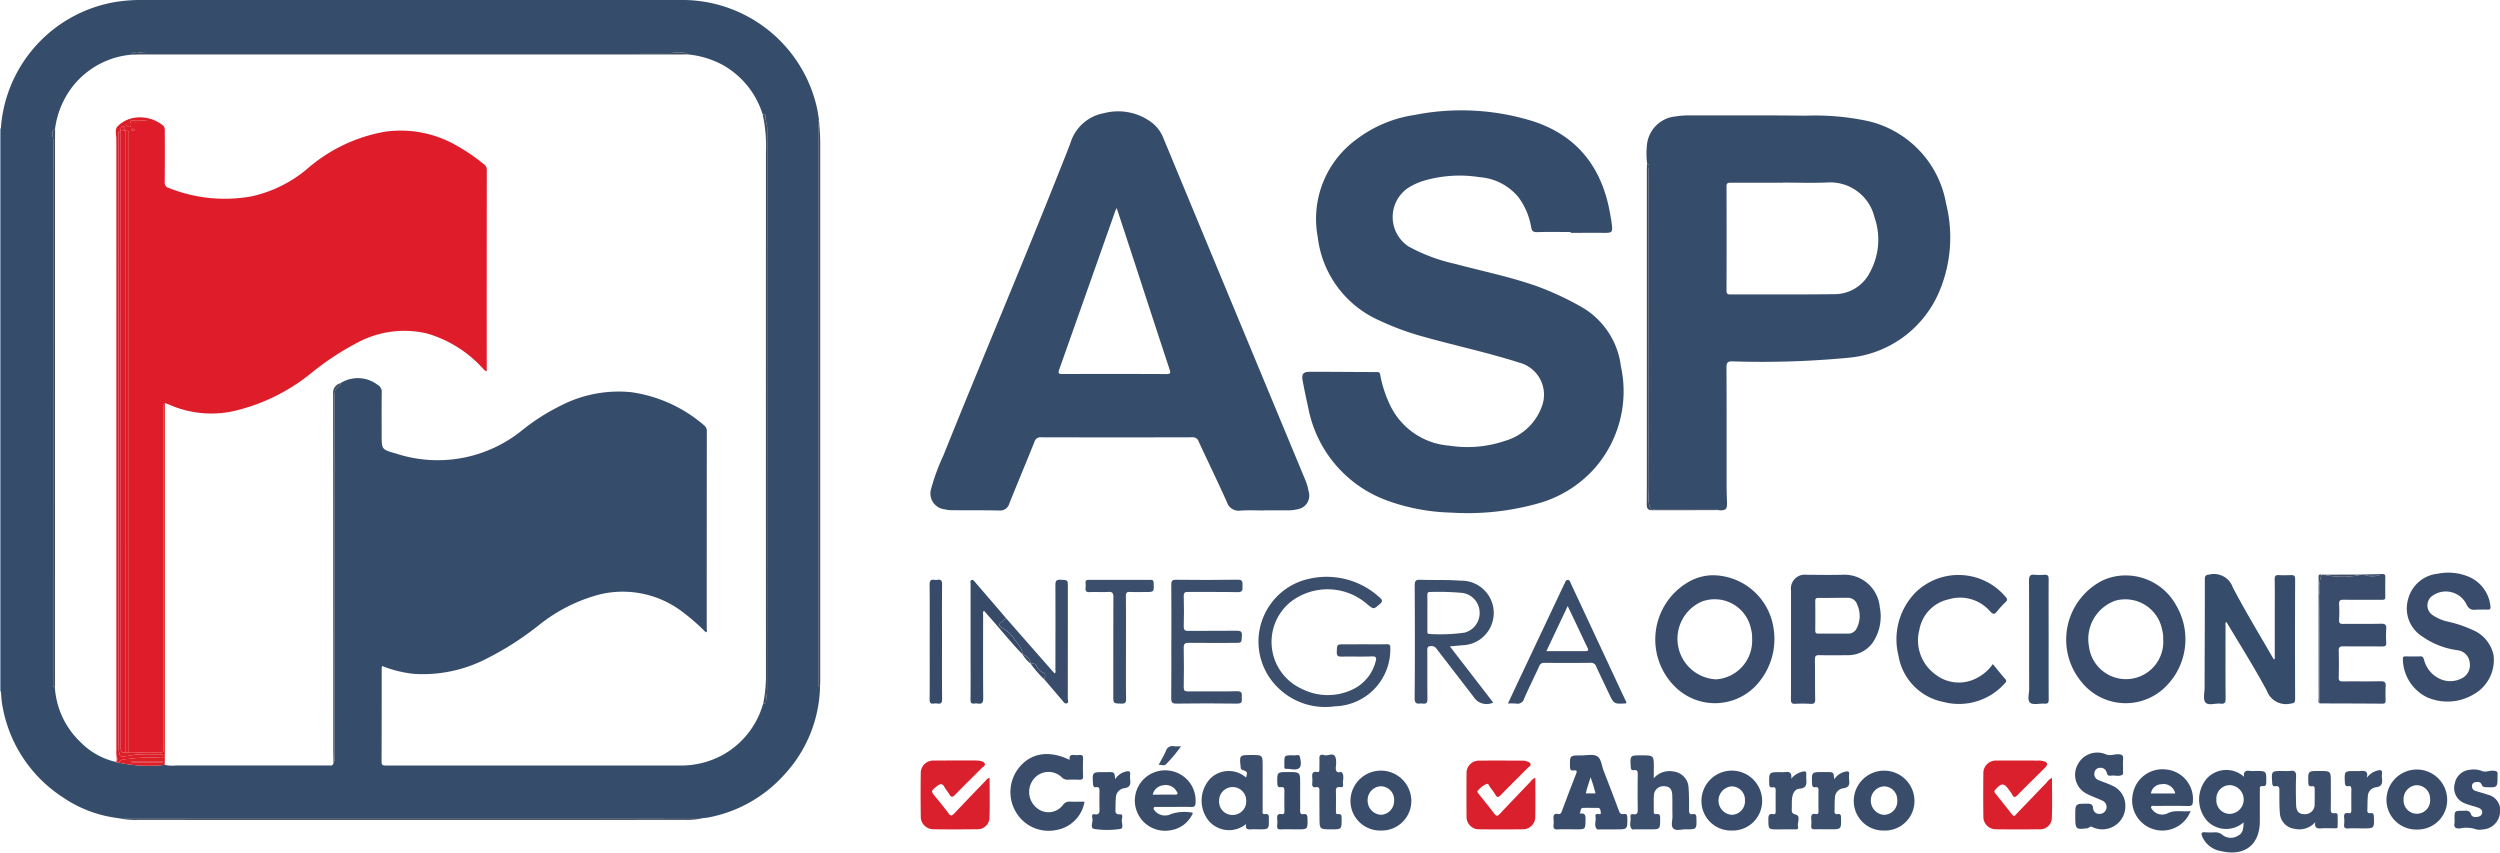 <svg xmlns="http://www.w3.org/2000/svg" width="240" height="81.842" viewBox="0 0 240 81.842">
  <g id="logo-asp-integra-opciones" transform="translate(-834.088 -1036.367)">
    <g id="Grupo_145" data-name="Grupo 145" transform="translate(834.088 1036.367)">
      <path id="Trazado_750" data-name="Trazado 750" d="M834.088,1130.187a.134.134,0,0,1,.082-.015c.005.376.015.751.015,1.127q0,25.889,0,51.779c0,.376-.008.751-.013,1.127a.207.207,0,0,1-.083-.015Z" transform="translate(-834.088 -1117.831)" fill="#7c93b0"/>
      <path id="Trazado_751" data-name="Trazado 751" d="M834.711,1102.74c0-.376.013-.751.013-1.127q0-25.889,0-51.779c0-.376-.01-.751-.015-1.127a13.235,13.235,0,0,1,11.155-12.175,15.528,15.528,0,0,1,2.247-.166H899.95a13.256,13.256,0,0,1,13.076,10.225c.1.411.149.833.222,1.25-.122.161-.068.348-.068.522q0,26.366,0,52.732c0,.294,0,.589,0,.883,0,.141-.039.308.17.351a12.837,12.837,0,0,1-3.444,8.422,13.042,13.042,0,0,1-7.444,4.123,2.281,2.281,0,0,1-.293.019q-5.129,0-10.258.006H845.92a11.9,11.9,0,0,1-5.255-1.987,13.14,13.14,0,0,1-5.809-8.814C834.771,1103.654,834.758,1103.194,834.711,1102.74Zm11.315,6.838a13.529,13.529,0,0,0,4.415.214,3.21,3.21,0,0,0,1.117.057q7.3.01,14.605,0c.2,0,.451.078.474-.256.174-.161.1-.37.1-.557q.006-17.177,0-34.355c0-.5-.049-.987.487-1.272a.279.279,0,0,0,.1-.263,3.123,3.123,0,0,1,3.543.155.769.769,0,0,1,.409.75c-.02,1.357-.008,2.716-.008,4.073,0,1.381,0,1.392,1.325,1.767a12.863,12.863,0,0,0,12.165-2.223,19.854,19.854,0,0,1,3.625-2.321,12.152,12.152,0,0,1,6.829-1.332,13.613,13.613,0,0,1,7,3.176.705.705,0,0,1,.271.63q-.008,9.448-.009,18.9c0,.113.082.261-.083.353a18.826,18.826,0,0,0-2.056-1.819,9.457,9.457,0,0,0-8.083-1.836,15.652,15.652,0,0,0-5.91,2.978,29.026,29.026,0,0,1-4.9,3.149,13.375,13.375,0,0,1-7.051,1.515,11.332,11.332,0,0,1-3.082-.761.9.9,0,0,0-.038.164c0,3.01,0,6.02-.012,9.031,0,.392.211.36.467.36q14.037,0,28.073,0a8.363,8.363,0,0,0,4.234-1.027,8.136,8.136,0,0,0,3.859-4.923c.139,0,.26-.022.275-.2.029-.373.1-.744.1-1.117q.007-26.972.014-53.944c0-.4-.225-.743-.159-1.146.018-.113-.152-.146-.274-.139a8.221,8.221,0,0,0-3.8-4.735,8.744,8.744,0,0,0-3.44-1.035c-.031-.085-.1-.107-.182-.135a3.966,3.966,0,0,0-1.35.007q-25.015-.008-50.031-.007a6.546,6.546,0,0,1-1.071-.057.741.741,0,0,0-.779.225,8.043,8.043,0,0,0-5.8,3.324,8.437,8.437,0,0,0-1.482,3.78c-.471.3-.172.747-.172,1.112q-.021,25.9-.012,51.8c0,.163,0,.327,0,.49a.192.192,0,0,0,.164.209,7.97,7.97,0,0,0,2.433,5.244,6.942,6.942,0,0,0,3.441,1.935A.271.271,0,0,0,846.026,1109.579Z" transform="translate(-834.628 -1036.367)" fill="#364c6b"/>
      <path id="Trazado_752" data-name="Trazado 752" d="M1810.217,1128.643c-1.08,0-2.16-.023-3.239.012-.39.013-.493-.145-.556-.474a6.649,6.649,0,0,0-1.236-2.9,5.326,5.326,0,0,0-3.694-1.9,12.246,12.246,0,0,0-5.434.356,6.236,6.236,0,0,0-1.461.681,3.38,3.38,0,0,0,.048,5.608,16.685,16.685,0,0,0,4.479,1.677c2.616.7,5.275,1.236,7.836,2.139a28.373,28.373,0,0,1,4.3,2,7.634,7.634,0,0,1,3.774,5.678,11.209,11.209,0,0,1-2.449,9.727,11.323,11.323,0,0,1-5.673,3.5,24.94,24.94,0,0,1-8.155.834,19.313,19.313,0,0,1-5.906-1.068,11.825,11.825,0,0,1-7.83-9.012q-.292-1.289-.536-2.589c-.115-.619.046-.845.671-.847,2.16-.008,4.319.023,6.479.022.315,0,.285.223.318.387a11.741,11.741,0,0,0,.9,2.736,6.871,6.871,0,0,0,5.7,3.942,11.264,11.264,0,0,0,5.42-.478,5.309,5.309,0,0,0,3.539-3.471,3.179,3.179,0,0,0-2.231-4.021c-3.191-1.019-6.472-1.7-9.686-2.626a25.618,25.618,0,0,1-3.75-1.424,10.026,10.026,0,0,1-5.91-8,9.45,9.45,0,0,1,3.77-9.423,12.138,12.138,0,0,1,5.506-2.3,23.105,23.105,0,0,1,11.527.644c4.176,1.415,6.474,4.449,7.243,8.723.072.4.147.8.192,1.209.074.67-.009.743-.668.739-1.1-.008-2.191,0-3.287,0Z" transform="translate(-1659.431 -1106.37)" fill="#364c6b"/>
      <path id="Trazado_753" data-name="Trazado 753" d="M1545.221,1155.965c-.752,0-1.508-.041-2.257.012a1.177,1.177,0,0,1-1.312-.82c-.875-1.952-1.814-3.875-2.712-5.816a.58.58,0,0,0-.621-.4q-7.239.021-14.478,0a.607.607,0,0,0-.67.454c-.79,1.969-1.613,3.926-2.4,5.894a.917.917,0,0,1-.984.681c-1.521-.034-3.043-.017-4.564-.03a3.161,3.161,0,0,1-.677-.088,1.524,1.524,0,0,1-1.276-2,20.025,20.025,0,0,1,1.167-3.166c3.69-9.194,7.577-18.308,11.224-27.52.342-.865.7-1.724,1.013-2.6a4.123,4.123,0,0,1,3.187-2.743,5.365,5.365,0,0,1,4.4.772,3.463,3.463,0,0,1,1.276,1.578q4.369,10.54,8.746,21.077,2.442,5.881,4.885,11.76a5.245,5.245,0,0,1,.331,1.125,1.327,1.327,0,0,1-1.092,1.718,3.8,3.8,0,0,1-.972.1c-.736,0-1.473,0-2.209,0Zm-14.149-29.037c-.07.152-.111.223-.138.3q-2.687,7.608-5.38,15.215c-.142.4-.005.424.331.423,3.319-.008,6.637-.012,9.956.006.451,0,.41-.144.3-.474q-1.669-5.061-3.315-10.131C1532.255,1130.519,1531.678,1128.771,1531.072,1126.928Z" transform="translate(-1423.871 -1106.961)" fill="#364c6b"/>
      <path id="Trazado_754" data-name="Trazado 754" d="M2035.675,1125.179a7.833,7.833,0,0,1-.013-1.764,3.042,3.042,0,0,1,2.756-2.754,8.218,8.218,0,0,1,1.319-.1c3.715.009,7.429-.019,11.144.029a24.4,24.4,0,0,1,6,.517,9.882,9.882,0,0,1,7.506,7.96,13.3,13.3,0,0,1-.554,8.145,10.461,10.461,0,0,1-8.846,6.619,87.608,87.608,0,0,1-11.127.345c-.453,0-.563.123-.561.569.019,3.8.01,7.593.013,11.389,0,.507.017,1.014.035,1.521.026.743-.083.852-.836.807-.112-.137-.268-.094-.409-.094q-2.732,0-5.464,0c-.141,0-.3-.044-.407.1l-.1-.009c-.47-.621-.282-1.343-.286-2.025-.017-2.615-.007-5.23-.007-7.845q0-11.425-.006-22.85C2035.829,1125.549,2035.96,1125.3,2035.675,1125.179Zm13.048,1.835v.015c-1.668,0-3.337,0-5.005,0-.256,0-.418,0-.417.351q.02,5.005,0,10.01c0,.279.084.361.363.36,3.32-.01,6.641.016,9.961-.024a3.8,3.8,0,0,0,3.435-2.081,6.53,6.53,0,0,0,.444-5.312,4.362,4.362,0,0,0-4.562-3.327C2051.539,1127.065,2050.13,1127.015,2048.723,1127.015Z" transform="translate(-1877.556 -1109.485)" fill="#364c6b"/>
      <path id="Trazado_755" data-name="Trazado 755" d="M2449.308,1463.456v-4.5c0-1.047.015-2.094-.009-3.141-.007-.333.1-.428.412-.411.375.021.753.015,1.128,0,.293-.011.427.047.425.4q-.023,5.742,0,11.485c0,.385-.132.41-.468.457a1.954,1.954,0,0,1-2.245-1.236c-1.2-2.245-2.571-4.4-3.884-6.611-.15.123-.083.277-.083.4-.005,2.323-.014,4.646.006,6.969,0,.395-.111.519-.49.476-.5-.056-1.164.217-1.446-.117-.246-.291-.083-.936-.083-1.424.008-3.468.029-6.937.023-10.4,0-.38.126-.41.464-.461a1.917,1.917,0,0,1,2.224,1.247c1.226,2.341,2.606,4.6,3.924,6.895Z" transform="translate(-2230.931 -1400.194)" fill="#364c6b"/>
      <path id="Trazado_756" data-name="Trazado 756" d="M2347.743,1456.292a5.529,5.529,0,0,1,4.839,2.922,6.4,6.4,0,0,1-1.364,8.058,5.434,5.434,0,0,1-7.779-.787,6.359,6.359,0,0,1,2.108-9.738A5.327,5.327,0,0,1,2347.743,1456.292Zm3.565,6.092a2.938,2.938,0,0,0-.1-.875,3.6,3.6,0,0,0-4.47-2.8,3.9,3.9,0,0,0-2.557,4.387,3.581,3.581,0,0,0,7.125-.713Z" transform="translate(-2143.642 -1401.051)" fill="#394c6b"/>
      <path id="Trazado_757" data-name="Trazado 757" d="M2047.525,1456.153a5.947,5.947,0,0,1,5.927,5.091,6.5,6.5,0,0,1-1.257,4.988,5.433,5.433,0,0,1-8.293.53,6.373,6.373,0,0,1,1.716-10.142A4.9,4.9,0,0,1,2047.525,1456.153Zm3.869,6.1a3.27,3.27,0,0,0-.109-.963,3.557,3.557,0,0,0-4.722-2.609,3.9,3.9,0,0,0,1.361,7.467A3.713,3.713,0,0,0,2051.394,1462.249Z" transform="translate(-1883.191 -1400.93)" fill="#394c6b"/>
      <path id="Trazado_758" data-name="Trazado 758" d="M2594.921,1457.861a1.593,1.593,0,0,0-.245,0c-.522.085-.8-.069-1.039-.618a2.213,2.213,0,0,0-3.325-.624,1.127,1.127,0,0,0,.146,1.78,4.218,4.218,0,0,0,1.48.621,11.837,11.837,0,0,1,2.359.8,3.351,3.351,0,0,1,2,2.444,3.783,3.783,0,0,1-1.966,3.76,4.885,4.885,0,0,1-4.436.247,4.135,4.135,0,0,1-2.308-3.717c.01-.2.119-.2.252-.2.474,0,.949.015,1.423-.006.283-.013.3.177.365.361a2.741,2.741,0,0,0,1.854,1.928,2.429,2.429,0,0,0,1.807-.2,1.412,1.412,0,0,0,.715-1.49,1.322,1.322,0,0,0-1.133-1.183,7.631,7.631,0,0,1-3.436-1.334,3.177,3.177,0,0,1-1.36-3.512,3.283,3.283,0,0,1,2.885-2.507,5.046,5.046,0,0,1,3.158.388,3.446,3.446,0,0,1,1.877,2.757c.042.246-.054.318-.287.305C2595.445,1457.849,2595.183,1457.86,2594.921,1457.861Z" transform="translate(-2356.911 -1399.338)" fill="#394c6b"/>
      <path id="Trazado_759" data-name="Trazado 759" d="M2141.04,1462.445q0-2.577,0-5.154a1.332,1.332,0,0,1,1.5-1.511c1.146,0,2.292.029,3.436-.005a3.421,3.421,0,0,1,3.586,3.122,4.488,4.488,0,0,1-.464,3.04,2.888,2.888,0,0,1-2.65,1.559c-.9.015-1.8.015-2.7,0-.318-.007-.419.088-.414.411.021,1.276,0,2.552.026,3.828.006.349-.1.454-.445.434a13.549,13.549,0,0,0-1.472-.005c-.327.016-.415-.093-.412-.414.015-1.767.007-3.534.007-5.3Zm4.063-1.018c.458,0,.916-.008,1.373,0a.891.891,0,0,0,.893-.563,2.584,2.584,0,0,0,.039-2.184.949.949,0,0,0-.861-.694c-.964,0-1.929.022-2.893.016-.259,0-.289.116-.287.326.007.931.011,1.863,0,2.795,0,.244.089.311.315.305C2144.155,1461.419,2144.629,1461.427,2145.1,1461.427Z" transform="translate(-1969.102 -1400.6)" fill="#394c6b"/>
      <path id="Trazado_760" data-name="Trazado 760" d="M2227.469,1464.48c.41.5.782.975,1.183,1.427.148.167.125.258-.013.4a5.889,5.889,0,0,1-5.937,1.806,5.427,5.427,0,0,1-4.289-4.423,6.44,6.44,0,0,1,1.71-6.158,5.914,5.914,0,0,1,8.6.533c.145.18.155.279-.006.44a10.329,10.329,0,0,0-.828.9c-.244.312-.381.345-.685.015a3.8,3.8,0,0,0-3.976-1.153,3.627,3.627,0,0,0-2.809,2.907,4.029,4.029,0,0,0,1.47,4.252,3.662,3.662,0,0,0,4.147.339A4.162,4.162,0,0,0,2227.469,1464.48Z" transform="translate(-2036.156 -1400.731)" fill="#394c6b"/>
      <path id="Trazado_761" data-name="Trazado 761" d="M2526.9,1455.332l.2,0a8.14,8.14,0,0,0,3.536.013l-.406-.02c.833-.018,1.666-.035,2.5-.055.175,0,.276.047.274.247-.006.654-.01,1.309,0,1.963,0,.282-.169.26-.356.26-1.211,0-2.422.012-3.633-.006-.329,0-.468.067-.447.426a13.623,13.623,0,0,1,0,1.521c-.017.318.1.379.394.375,1.211-.014,2.422.012,3.632-.017.42-.01.534.126.5.524a8.963,8.963,0,0,0,0,1.275c.019.307-.086.389-.385.385-1.244-.015-2.488,0-3.731-.014-.336,0-.456.082-.445.433.024.85.021,1.7,0,2.552-.007.306.094.387.392.383,1.211-.016,2.422.012,3.632-.017.406-.01.508.126.483.5-.029.44-.015.883-.007,1.325,0,.211-.032.331-.29.329-2.012-.016-4.024-.019-6.036-.026,0-3.474-.023-6.949.02-10.423A3.483,3.483,0,0,1,2526.9,1455.332Zm4.094.046a2.748,2.748,0,0,0,1.511,0Z" transform="translate(-2304.015 -1400.161)" fill="#394c6b"/>
      <path id="Trazado_762" data-name="Trazado 762" d="M1762.53,1463.8c.72,0,1.44.012,2.159-.006.294-.008.384.056.372.377a5.454,5.454,0,0,1-5.312,5.581,6.466,6.466,0,0,1-6.388-2.917,6.168,6.168,0,0,1,3.862-9.313,7.52,7.52,0,0,1,6.8,1.771c.27.233.353.371.026.65-.584.5-.563.523-1.166.04a5.789,5.789,0,0,0-7.369-.268,4.945,4.945,0,0,0,1.059,8.366,5.5,5.5,0,0,0,4.918.03,4.077,4.077,0,0,0,2.161-2.654c.1-.353.078-.511-.366-.494-.964.036-1.93,0-2.895.02-.363.009-.48-.085-.465-.461.028-.721,0-.721.741-.72Z" transform="translate(-1631.593 -1401.948)" fill="#3b4e6b"/>
      <path id="Trazado_763" data-name="Trazado 763" d="M1869.837,1465.847l4.157,5.388a1.469,1.469,0,0,1-1.879-.544q-1.766-2.29-3.53-4.58a.6.6,0,0,0-.508-.3c-.32,0-.415.092-.412.414.016,1.553-.006,3.106.016,4.659.005.377-.108.5-.468.448-.332-.051-.767.2-.761-.505.034-3.613.024-7.226.005-10.839,0-.435.11-.553.544-.539,1.29.042,2.581-.014,3.872.086a3.1,3.1,0,0,1,.143,6.2C1870.649,1465.769,1870.281,1465.8,1869.837,1465.847Zm-2.163-3.22h0q0,.858,0,1.717c0,.144-.03.311.2.306a16.333,16.333,0,0,0,3.373-.128,1.94,1.94,0,0,0,1.442-1.978,1.916,1.916,0,0,0-1.66-1.834,25.068,25.068,0,0,0-3.084-.09c-.221-.008-.277.086-.274.289C1867.681,1461.482,1867.675,1462.055,1867.675,1462.627Z" transform="translate(-1730.646 -1403.79)" fill="#3b4e6b"/>
      <path id="Trazado_764" data-name="Trazado 764" d="M1688.855,1465.34c0-1.815.009-3.63-.007-5.445,0-.351.068-.479.454-.475,1.978.02,3.957.028,5.935-.005.517-.009.442.273.445.582,0,.328.074.627-.464.614-1.585-.037-3.172-.007-4.758-.021-.309,0-.425.069-.417.4.025.964.031,1.93,0,2.894-.012.395.138.449.479.446,1.537-.017,3.074,0,4.611-.016.368,0,.512.068.493.472-.033.693-.006.694-.714.695-1.455,0-2.911.012-4.366-.007-.367,0-.514.064-.505.474.028,1.258.021,2.518,0,3.777-.005.324.089.417.409.414,1.57-.014,3.14.022,4.709-.018.6-.015.43.357.455.664s.026.532-.436.525c-1.945-.031-3.892-.027-5.837,0-.432.006-.5-.139-.5-.526.02-1.815.009-3.63.009-5.445Z" transform="translate(-1576.404 -1403.763)" fill="#3b4e6b"/>
      <path id="Trazado_765" data-name="Trazado 765" d="M1512.553,1593.023c0,1.3.031,2.589-.013,3.873a1.135,1.135,0,0,1-1.159,1.059c-1.423.018-2.847.021-4.271,0a1.2,1.2,0,0,1-1.167-1.221c-.018-1.375-.021-2.749,0-4.124a1.2,1.2,0,0,1,1.288-1.247c1.293-.011,2.585-.007,3.878-.007a2.822,2.822,0,0,1,.441.024c.211.034.458.078.536.287s-.172.292-.288.409c-.847.863-1.719,1.7-2.557,2.574-.271.282-.4.226-.571-.073-.128-.227-.319-.419-.438-.649-.214-.417-.443-.339-.745-.1-.582.47-.588.458-.122,1.032.412.509.841,1.005,1.218,1.539.215.3.346.291.583.039.974-1.037,1.96-2.062,2.948-3.085C1512.233,1593.237,1512.323,1593.067,1512.553,1593.023Z" transform="translate(-1417.549 -1518.348)" fill="#da202d"/>
      <path id="Trazado_766" data-name="Trazado 766" d="M2287.967,1593.02c0,1.326.038,2.628-.016,3.926a1.121,1.121,0,0,1-1.186,1.019q-2.084.022-4.168,0a1.191,1.191,0,0,1-1.218-1.216q-.027-2.059,0-4.119a1.2,1.2,0,0,1,1.271-1.262c1.34-.011,2.681,0,4.022,0a1.716,1.716,0,0,1,.437.045c.458.123.512.312.18.644-.877.877-1.766,1.742-2.636,2.626-.211.214-.343.266-.5-.038a3.618,3.618,0,0,0-.3-.444c-.5-.7-.722-.7-1.317-.049a.244.244,0,0,0,0,.377c.54.677,1.08,1.352,1.613,2.034.2.261.308.029.414-.081.965-1,1.921-2,2.885-3A1.5,1.5,0,0,1,2287.967,1593.02Z" transform="translate(-2090.976 -1518.353)" fill="#da202d"/>
      <path id="Trazado_767" data-name="Trazado 767" d="M1945.869,1471.415a.151.151,0,0,1-.045.019c-1.132.059-1.132.059-1.617-.964-.406-.856-.819-1.708-1.213-2.569a.512.512,0,0,0-.544-.368c-1.472.021-2.945.018-4.417.005a.477.477,0,0,0-.516.327c-.473,1.041-.99,2.062-1.447,3.109a.648.648,0,0,1-.765.475,6.77,6.77,0,0,0-.789-.006c.439-.937.851-1.822,1.268-2.7q2.049-4.342,4.1-8.683a.546.546,0,0,1,.043-.088c.1-.138.091-.381.322-.389s.253.226.324.376c.434.915.859,1.834,1.288,2.752q1.949,4.173,3.9,8.347C1945.811,1471.165,1945.919,1471.269,1945.869,1471.415Zm-7.66-5c1.318,0,2.528-.007,3.738,0,.316,0,.318-.106.2-.344-.307-.631-.6-1.27-.9-1.9-.319-.673-.641-1.346-.994-2.086Z" transform="translate(-1789.755 -1403.905)" fill="#394d6b"/>
      <path id="Trazado_768" data-name="Trazado 768" d="M1910.863,1593.029c0,1.285.017,2.527-.007,3.769a1.179,1.179,0,0,1-1.2,1.179c-1.39.015-2.78.018-4.169,0a1.187,1.187,0,0,1-1.228-1.252q-.017-2.035,0-4.071a1.19,1.19,0,0,1,1.256-1.267c1.373-.017,2.747-.006,4.12,0a.987.987,0,0,1,.291.033c.184.058.422.095.477.3.045.166-.165.261-.275.372-.862.871-1.738,1.729-2.593,2.607-.212.218-.337.251-.5-.031a6.111,6.111,0,0,0-.481-.68c-.112-.141-.177-.448-.385-.358a2.337,2.337,0,0,0-.871.694c-.027.034.084.2.152.286.495.629,1.007,1.245,1.489,1.883.206.274.33.2.524-.006.962-1.023,1.934-2.037,2.906-3.05A1.1,1.1,0,0,1,1910.863,1593.029Z" transform="translate(-1763.471 -1518.365)" fill="#da202d"/>
      <path id="Trazado_769" data-name="Trazado 769" d="M2443.192,1603.308a2.534,2.534,0,0,1-3.511-.15,3.11,3.11,0,0,1-.007-4.076,2.539,2.539,0,0,1,3.56-.143c-.086-.52.168-.636.6-.565a2.982,2.982,0,0,0,.49,0c1.06,0,1.053,0,1.041,1.044,0,.27-.035.447-.367.41-.282-.031-.25.184-.25.363q0,1.5,0,2.993c0,2.284-1.47,3.419-3.714,2.888a2.379,2.379,0,0,1-1.8-1.362c-.125-.288-.146-.5.287-.446a7.9,7.9,0,0,0,.833.006,1.078,1.078,0,0,1,.829.265,1.286,1.286,0,0,0,1.479.046C2443.142,1604.349,2443.169,1603.89,2443.192,1603.308Zm-2.617-2.212a1.3,1.3,0,0,0,1.311,1.4,1.381,1.381,0,0,0-.009-2.759A1.293,1.293,0,0,0,2440.575,1601.1Z" transform="translate(-2227.803 -1524.363)" fill="#394d6b"/>
      <path id="Trazado_770" data-name="Trazado 770" d="M1577.129,1587.217c-.068-.4.1-.511.43-.471a2.316,2.316,0,0,0,.49,0c.271-.025.378.068.367.357-.022.555-.024,1.113,0,1.668.012.3-.109.361-.373.348-.359-.018-.72-.016-1.079,0a.744.744,0,0,1-.6-.238,1.825,1.825,0,0,0-2.628.1,1.974,1.974,0,0,0,.191,2.811,1.741,1.741,0,0,0,2.56-.253.734.734,0,0,1,.692-.316c.456.018.914,0,1.374,0a3.312,3.312,0,0,1-2.729,2.728,3.639,3.639,0,0,1-3.932-1.86,3.756,3.756,0,0,1,.574-4.365C1573.62,1586.513,1575.256,1586.314,1577.129,1587.217Z" transform="translate(-1474.439 -1514.266)" fill="#394d6b"/>
      <path id="Trazado_771" data-name="Trazado 771" d="M1970.246,1592.89c.577-.093.579.225.57.609-.02.9-.008.9-.886.9-.588,0-1.178-.023-1.765.008-.359.019-.461-.111-.419-.443a2.371,2.371,0,0,0,0-.538c-.035-.343.019-.585.451-.5.207.039.278-.089.342-.26.453-1.205.908-2.411,1.38-3.609.113-.288.025-.352-.24-.312-.294.045-.347-.1-.352-.365-.02-1.078-.028-1.081,1.069-1.076.521,0,1.141-.151,1.536.077s.432.908.62,1.39q.748,1.913,1.467,3.837c.087.234.185.367.446.323s.36.046.364.338c.014,1.134.027,1.134-1.094,1.133h-1.52c-.1,0-.238.039-.287-.01-.345-.347-.073-.786-.15-1.178-.028-.145-.022-.287.207-.3.1,0,.35.137.294-.154-.033-.172-.017-.42-.3-.421-.458,0-.915-.009-1.373,0C1970.262,1592.353,1970.4,1592.694,1970.246,1592.89Zm1.532-1.942c-.079-.286-.14-.521-.21-.752s-.153-.467-.265-.8c-.143.455-.256.805-.362,1.157-.037.122-.058.249-.093.4Z" transform="translate(-1818.606 -1514.783)" fill="#394c6b"/>
      <path id="Trazado_772" data-name="Trazado 772" d="M1715.275,1593.985a2.573,2.573,0,0,1-3.6-.316,3.1,3.1,0,0,1,.147-4.032,2.516,2.516,0,0,1,3.448-.11c.143-.547.145-.552-.372-.746-.144-.054-.136-.157-.148-.271-.12-1.146-.121-1.146,1.039-1.146,1.072,0,1.072,0,1.073,1.069,0,1.4,0,2.81,0,4.214,0,.154-.088.417.216.383.428-.048.379.224.38.49.006.977.008.977-.965.976-.245,0-.492-.02-.735,0C1715.424,1594.531,1715.177,1594.482,1715.275,1593.985Zm-2.595-2.231a1.279,1.279,0,0,0,1.289,1.364,1.3,1.3,0,0,0,1.313-1.393,1.3,1.3,0,1,0-2.6.029Z" transform="translate(-1595.646 -1514.881)" fill="#3b4e6b"/>
      <path id="Trazado_773" data-name="Trazado 773" d="M2025.989,1589.755a1.988,1.988,0,0,1,1.908-.652,1.633,1.633,0,0,1,1.433,1.568c.052.716.049,1.438.047,2.157,0,.266.059.411.352.364s.346.1.353.365c.031,1.1.04,1.105-1.041,1.092-.4,0-.924.18-1.18-.082s-.067-.778-.077-1.183c-.016-.654,0-1.309-.017-1.963-.017-.634-.254-.894-.783-.906a.905.905,0,0,0-.981.877c-.033.521-.008,1.047-.015,1.57,0,.163.058.257.226.23.359-.06.388.137.388.425,0,1.037.01,1.037-1,1.036h-1.423c-.1,0-.242.037-.287-.013-.319-.358-.066-.8-.138-1.193-.035-.194.093-.276.266-.247.411.068.435-.156.43-.482-.017-1.112-.013-2.225,0-3.337,0-.269-.027-.459-.359-.41-.239.035-.3-.078-.312-.3-.067-1.121-.074-1.12,1.021-1.12,1.194,0,1.194,0,1.195,1.19C2025.989,1589.041,2025.989,1589.349,2025.989,1589.755Z" transform="translate(-1867.227 -1515.037)" fill="#3b4e6b"/>
      <path id="Trazado_774" data-name="Trazado 774" d="M2348.46,1591.63c0-1.138,0-1.128,1.135-1.143.336,0,.542.037.578.444a.578.578,0,0,0,.65.538.662.662,0,0,0,.225-1.278c-.487-.227-1-.4-1.478-.648a2.037,2.037,0,0,1-.873-2.812,2.107,2.107,0,0,1,2.72-.972c.394.165.784-.03,1.179-.013.372.016.486.119.458.48-.03.39-.005.784-.008,1.177,0,.1.022.245-.03.283-.331.242-.718.064-1.078.11-.177.022-.371.04-.428-.208a.9.9,0,0,0-.068-.183.581.581,0,0,0-.685-.344.5.5,0,0,0-.449.449.589.589,0,0,0,.335.692c.432.19.889.328,1.313.535a2.07,2.07,0,0,1,1.309,1.858,2.211,2.211,0,0,1-3.149,2.147c-.262-.14-.325.088-.491.108C2348.492,1592.989,2348.459,1592.963,2348.46,1591.63Z" transform="translate(-2149.235 -1513.337)" fill="#394d6b"/>
      <path id="Trazado_775" data-name="Trazado 775" d="M2316.349,1461.9c0,1.928-.006,3.856.007,5.784,0,.305-.057.44-.4.414-.469-.036-1.082.151-1.376-.082-.312-.247-.094-.886-.1-1.352-.009-3.464.006-6.928-.017-10.391,0-.471.144-.591.572-.545a4.622,4.622,0,0,0,.881,0c.342-.029.437.09.434.437C2316.34,1458.072,2316.349,1459.984,2316.349,1461.9Z" transform="translate(-2119.679 -1400.549)" fill="#364c6b"/>
      <path id="Trazado_776" data-name="Trazado 776" d="M1665.857,1602.063c-.556,0-1.111,0-1.667,0-.09,0-.208-.04-.253.082-.039.1.035.183.09.264a1.273,1.273,0,0,0,1.587.327,4.111,4.111,0,0,1,1.922-.145c.266-.01.085.219.028.321a2.727,2.727,0,0,1-1.932,1.372,2.9,2.9,0,0,1-1.939-5.412,2.942,2.942,0,0,1,3.775.958,2.984,2.984,0,0,1,.485,1.859c-.008.3-.144.385-.429.375-.555-.019-1.111-.005-1.667-.005Zm-2.015-1.18c.73,0,1.411-.011,2.092,0,.39.009.311-.147.171-.37a1.19,1.19,0,0,0-1.277-.526A1.156,1.156,0,0,0,1663.842,1600.883Z" transform="translate(-1553.18 -1524.595)" fill="#394d6b"/>
      <path id="Trazado_777" data-name="Trazado 777" d="M2395.766,1601.731a2.9,2.9,0,0,1-5.531-1.707,2.888,2.888,0,0,1,3.132-2.29,2.846,2.846,0,0,1,2.622,3.041c-.006.349-.089.482-.468.472-1.077-.027-2.156-.012-3.234-.007-.1,0-.246-.069-.3.069-.05.119.055.216.118.3a1.188,1.188,0,0,0,1.413.359C2394.238,1601.577,2394.977,1601.834,2395.766,1601.731Zm-1.474-1.69a1.141,1.141,0,0,0-1.328-.885,1.039,1.039,0,0,0-1.007.885Z" transform="translate(-2185.47 -1523.869)" fill="#394d6b"/>
      <path id="Trazado_778" data-name="Trazado 778" d="M2496.173,1603.766a2.041,2.041,0,0,1-2,.634,1.6,1.6,0,0,1-1.4-1.542c-.056-.7-.043-1.405-.045-2.108,0-.274-.009-.5-.382-.436-.243.04-.293-.1-.308-.318-.081-1.144-.086-1.144,1.029-1.144a4.375,4.375,0,0,0,.686-.006c.5-.08.6.139.577.594-.035.865-.02,1.734,0,2.6.012.689.265.96.84.96a.919.919,0,0,0,.94-.976c.02-.474,0-.949.01-1.423,0-.2-.045-.32-.269-.286-.3.045-.342-.112-.348-.37-.023-1.093-.031-1.093,1.035-1.094,1.129,0,1.129,0,1.13,1.1,0,.851.01,1.7-.006,2.552-.005.28.039.445.365.4.135-.02.285,0,.29.177.011.376.014.753,0,1.128-.009.193-.189.14-.309.142-.409.006-.821-.027-1.226.01C2496.334,1604.4,2496.08,1604.311,2496.173,1603.766Z" transform="translate(-2273.907 -1524.837)" fill="#3b4e6b"/>
      <path id="Trazado_779" data-name="Trazado 779" d="M1630.124,1466.073c0,1.618-.013,3.237.01,4.855.005.379-.108.464-.467.453-.761-.024-.762,0-.762-.787,0-3.138,0-6.277.011-9.415,0-.389-.083-.547-.506-.52-.586.038-1.177-.013-1.764.018-.344.018-.434-.116-.4-.421a2.484,2.484,0,0,0,0-.441c-.017-.229.068-.318.306-.317q2.967.011,5.934,0c.249,0,.286.108.295.325.032.844.04.844-.795.844-.49,0-.982.021-1.471-.008-.33-.019-.4.1-.4.411C1630.132,1462.738,1630.124,1464.406,1630.124,1466.073Z" transform="translate(-1522.03 -1403.834)" fill="#3b4e6b"/>
      <path id="Trazado_780" data-name="Trazado 780" d="M2578.518,1603.494a2.85,2.85,0,0,1-2.9-2.923,2.914,2.914,0,0,1,5.827.075A2.836,2.836,0,0,1,2578.518,1603.494Zm1.286-2.912a1.291,1.291,0,0,0-1.313-1.343,1.327,1.327,0,0,0-1.23,1.384,1.276,1.276,0,1,0,2.544-.041Z" transform="translate(-2346.516 -1523.859)" fill="#394d6b"/>
      <path id="Trazado_781" data-name="Trazado 781" d="M1822.5,1604.3a2.842,2.842,0,0,1-2.913-2.864,2.922,2.922,0,0,1,5.843-.029A2.839,2.839,0,0,1,1822.5,1604.3Zm1.278-2.876a1.289,1.289,0,0,0-1.227-1.37,1.316,1.316,0,0,0-1.316,1.348,1.354,1.354,0,0,0,1.293,1.388A1.319,1.319,0,0,0,1823.774,1601.427Z" transform="translate(-1689.942 -1524.571)" fill="#394d6b"/>
      <path id="Trazado_782" data-name="Trazado 782" d="M2078.7,1604.457a2.83,2.83,0,0,1-2.919-2.851,2.913,2.913,0,0,1,5.825-.062A2.829,2.829,0,0,1,2078.7,1604.457Zm1.254-2.868a1.278,1.278,0,0,0-1.27-1.371,1.369,1.369,0,0,0,.028,2.732A1.3,1.3,0,0,0,2079.958,1601.589Z" transform="translate(-1912.441 -1524.726)" fill="#394c6b"/>
      <path id="Trazado_783" data-name="Trazado 783" d="M2189.8,1604.462a2.833,2.833,0,0,1-2.873-2.85,2.914,2.914,0,1,1,5.828.032A2.833,2.833,0,0,1,2189.8,1604.462Zm1.3-2.89a1.28,1.28,0,0,0-1.242-1.349,1.333,1.333,0,0,0-1.291,1.375,1.356,1.356,0,0,0,1.266,1.358A1.3,1.3,0,0,0,2191.106,1601.572Z" transform="translate(-2008.966 -1524.731)" fill="#394d6b"/>
      <path id="Trazado_784" data-name="Trazado 784" d="M1564.1,1463.175l4.2,4.786.418.473c.155-.126.079-.265.08-.382.005-2.7.012-5.394,0-8.091,0-.392.077-.544.5-.522.694.036.695.008.695.707q0,5.345-.005,10.689c0,.157.121.4-.11.469-.2.065-.307-.151-.419-.282-.587-.679-1.167-1.364-1.749-2.047.139-.2.126-.537.011-.574a1.361,1.361,0,0,1-.752-.739c-.114-.193-.325-.193-.527-.154h0a1.059,1.059,0,0,0-.782-.891l0,0c-.067-.7-.609-1.152-.944-1.706a3.537,3.537,0,0,0-1.031-.849c-.369-.272-.337-.4.071-.645a1.414,1.414,0,0,0,.285-.324l.028.035-.034.068Z" transform="translate(-1467.479 -1403.784)" fill="#394c6b"/>
      <path id="Trazado_785" data-name="Trazado 785" d="M2625.172,1602.673c-.005-.82-.005-.822.816-.823.308,0,.624-.092.776.358.087.258.418.28.692.207a.428.428,0,0,0,.371-.4c.01-.309-.237-.41-.467-.491-.4-.141-.823-.222-1.208-.391a1.563,1.563,0,0,1-.962-1.878,1.614,1.614,0,0,1,1.433-1.338,2.21,2.21,0,0,1,1.2.121c.352.141.7-.062,1.064-.036.313.022.464.084.413.414a.624.624,0,0,0,0,.1c0,1.112,0,1.107-1.118,1.069-.2-.006-.322-.041-.406-.249-.113-.279-.374-.282-.629-.225a.355.355,0,0,0-.3.342.464.464,0,0,0,.375.5c.372.121.753.217,1.121.348a1.537,1.537,0,0,1,1.171,1.878,1.731,1.731,0,0,1-1.612,1.459,1.386,1.386,0,0,1-.678-.011,2.86,2.86,0,0,0-1.522-.082c-.422.025-.616-.082-.532-.529A1.825,1.825,0,0,0,2625.172,1602.673Z" transform="translate(-2389.537 -1524.016)" fill="#394c6b"/>
      <path id="Trazado_786" data-name="Trazado 786" d="M1545.685,1463.205a1.419,1.419,0,0,1-.285.324c-.409.245-.44.373-.071.645a3.538,3.538,0,0,1,1.031.849c.335.554.877,1,.944,1.706-1.112-1.144-2.1-2.394-3.164-3.584-.181-.2-.361-.41-.55-.624-.146.159-.08.312-.08.446-.005,2.649-.016,5.3.009,7.946,0,.449-.128.585-.543.516a.944.944,0,0,0-.294,0c-.3.046-.387-.065-.384-.373.017-1.488.008-2.976.008-4.463q0-3.336,0-6.671c0-.117-.074-.276.09-.345.131-.055.211.049.286.135Q1544.185,1461.458,1545.685,1463.205Z" transform="translate(-1449.128 -1403.891)" fill="#374b69"/>
      <path id="Trazado_787" data-name="Trazado 787" d="M1792.387,1592.165c0-.556-.01-1.113,0-1.669.006-.254-.037-.413-.34-.363-.286.048-.377-.091-.352-.363a3.422,3.422,0,0,0,0-.589c-.028-.34.022-.588.458-.508.214.039.233-.1.23-.268-.006-.343.02-.689,0-1.03-.03-.423.283-.381.483-.316.363.118.909-.368,1.089.3a2.4,2.4,0,0,1,.008.782c-.025.345-.014.634.462.541.031-.006.081-.01.1.007.3.37.061.8.131,1.2.034.195-.1.271-.272.243-.375-.062-.43.125-.418.445.021.6,0,1.211.007,1.816,0,.136-.048.342.182.321.389-.035.362.2.361.463,0,1,0,1-.977,1-1.145,0-1.145,0-1.146-1.13Q1792.387,1592.607,1792.387,1592.165Z" transform="translate(-1665.72 -1514.562)" fill="#3b4e6b"/>
      <path id="Trazado_788" data-name="Trazado 788" d="M1512.492,1465.294c0-1.8.011-3.6-.009-5.393,0-.382.091-.549.483-.484a.725.725,0,0,0,.245,0c.413-.076.473.131.469.491-.017,1.7-.007,3.4-.007,5.1,0,1.945-.01,3.89.009,5.834,0,.366-.088.511-.456.45a1.076,1.076,0,0,0-.342,0c-.336.053-.4-.1-.4-.409C1512.5,1469.02,1512.492,1467.157,1512.492,1465.294Z" transform="translate(-1423.24 -1403.752)" fill="#374b69"/>
      <path id="Trazado_789" data-name="Trazado 789" d="M1633.116,1599.936a1.651,1.651,0,0,1,1.081-.746c.247-.052.38-.015.357.272a2.324,2.324,0,0,0,0,.49c.062.47,0,.782-.592.853a.941.941,0,0,0-.78.947c-.033.324-.026.653-.033.98-.008.307-.071.607.443.578.319-.018.186.341.164.509-.039.309.225.841-.161.894a8.282,8.282,0,0,1-2.491,0c-.439-.075-.1-.673-.174-1.026-.031-.14-.1-.428.2-.384.527.078.484-.244.479-.583-.01-.556-.008-1.112,0-1.668,0-.222-.014-.392-.3-.348-.23.035-.3-.071-.318-.3-.075-1.149-.082-1.149,1.073-1.149h.344C1633.049,1599.248,1633.049,1599.248,1633.116,1599.936Z" transform="translate(-1526.059 -1525.133)" fill="#394d6b"/>
      <path id="Trazado_790" data-name="Trazado 790" d="M2126.787,1600.023a2.015,2.015,0,0,1,1.119-.69c.291-.051.35.044.332.293a2.927,2.927,0,0,0,0,.343c.021.484.107.947-.644,1.008-.489.04-.686.512-.727.984-.027.309-.012.621-.02.932s-.019.454.4.579c.488.145.1.76.2,1.156.057.237-.112.257-.295.255-.54-.005-1.08,0-1.619,0-.934,0-.924,0-.935-.912,0-.344,0-.632.471-.55.215.037.231-.114.23-.275,0-.671-.007-1.341,0-2.012,0-.2-.041-.323-.269-.286-.292.047-.346-.1-.351-.361-.018-1.1-.027-1.1,1.093-1.1a2.259,2.259,0,0,0,.392,0C2126.659,1599.3,2126.876,1599.477,2126.787,1600.023Z" transform="translate(-1954.835 -1525.263)" fill="#3b4e6b"/>
      <path id="Trazado_791" data-name="Trazado 791" d="M2546.9,1599.1a1.83,1.83,0,0,1,1.05-.71c.287-.071.446-.038.407.306a1.913,1.913,0,0,0,0,.441c.056.465.006.8-.591.866a.9.9,0,0,0-.768.9c-.043.438-.025.881-.047,1.322-.011.234.117.283.3.262.27-.031.318.1.327.345.041,1.12.049,1.12-1.061,1.119-.474,0-.949-.024-1.422.006-.321.02-.4-.1-.37-.39a3.153,3.153,0,0,0,0-.637c-.034-.321.044-.508.412-.444.262.046.283-.11.281-.317-.008-.654-.01-1.308,0-1.962,0-.219-.035-.349-.29-.312s-.322-.1-.333-.344c-.052-1.106-.059-1.106,1.022-1.106.131,0,.262.01.392,0C2546.657,1598.4,2547.072,1598.387,2546.9,1599.1Z" transform="translate(-2319.687 -1524.425)" fill="#3b4e6b"/>
      <path id="Trazado_792" data-name="Trazado 792" d="M2158.076,1600.068a1.719,1.719,0,0,1,1.132-.746c.263-.045.318.042.3.271a2.892,2.892,0,0,0,0,.538c.059.454-.023.737-.575.8a.938.938,0,0,0-.789.938c-.042.421-.018.848-.035,1.272-.009.216.085.3.289.269.315-.05.33.131.334.376.015,1.083.021,1.083-1.041,1.083-.49,0-.98-.014-1.469,0-.283.011-.38-.089-.35-.365a3.275,3.275,0,0,0,0-.587c-.023-.326-.007-.6.444-.513.191.036.254-.062.252-.25-.008-.686-.011-1.372,0-2.057,0-.221-.085-.3-.286-.27-.262.033-.322-.091-.331-.338-.045-1.117-.053-1.117,1.069-1.117h.343C2158.02,1599.38,2158.02,1599.38,2158.076,1600.068Z" transform="translate(-1981.992 -1525.256)" fill="#3b4e6b"/>
      <path id="Trazado_793" data-name="Trazado 793" d="M1768.3,1601.762c0,.555.008,1.11,0,1.665-.005.245.02.43.332.381s.366.126.373.4c.025,1.064.033,1.064-1.02,1.062-.506,0-1.013-.023-1.518.005-.319.018-.4-.1-.369-.389a3.235,3.235,0,0,0,0-.636c-.033-.326.061-.5.422-.443.221.035.273-.087.271-.288-.009-.653-.011-1.306,0-1.959,0-.245-.061-.379-.326-.341s-.351-.083-.356-.356c-.021-1.094-.031-1.094,1.04-1.094,1.155,0,1.155,0,1.154,1.162Q1768.3,1601.346,1768.3,1601.762Z" transform="translate(-1643.487 -1525.652)" fill="#374b69"/>
      <path id="Trazado_794" data-name="Trazado 794" d="M919.925,1633.328h45.991q5.129,0,10.258-.006a6.715,6.715,0,0,1-1.8.188q-26.255.008-52.51,0A7.934,7.934,0,0,1,919.925,1633.328Z" transform="translate(-908.633 -1554.794)" fill="#4d5b70"/>
      <path id="Trazado_795" data-name="Trazado 795" d="M1431.307,1178.1c-.209-.043-.168-.21-.17-.351,0-.294,0-.589,0-.883q0-26.366,0-52.732c0-.175-.054-.361.068-.522.042.695.121,1.39.121,2.085q.01,25.933,0,51.866C1431.329,1177.738,1431.315,1177.917,1431.307,1178.1Z" transform="translate(-1352.585 -1112.131)" fill="#3d4c61"/>
      <path id="Trazado_796" data-name="Trazado 796" d="M2035.828,1155.669c.285.119.154.37.154.557q.011,11.425.006,22.85c0,2.615-.01,5.23.007,7.845,0,.682-.184,1.4.286,2.025-.375.028-.488-.2-.488-.517,0-.6.01-1.21.01-1.815q0-15.179,0-30.359C2035.8,1156.06,2035.82,1155.864,2035.828,1155.669Z" transform="translate(-1877.709 -1139.975)" fill="#3d4c61"/>
      <path id="Trazado_797" data-name="Trazado 797" d="M1772.18,1587.432c.191.055.567-.128.636.092.108.34.185.869,0,1.082-.293.341-.843.1-1.281.128-.3.017-.146-.258-.188-.405a.376.376,0,0,1,0-.1C1771.345,1587.429,1771.345,1587.429,1772.18,1587.432Z" transform="translate(-1648.048 -1514.923)" fill="#374b69"/>
      <path id="Trazado_798" data-name="Trazado 798" d="M1679.654,1582.62c.251-.474.5-.879.685-1.309a.657.657,0,0,1,.78-.473,5.119,5.119,0,0,0,.685.005,14.03,14.03,0,0,1-1.468,1.747C1680.2,1582.729,1679.929,1582.625,1679.654,1582.62Z" transform="translate(-1568.42 -1509.202)" fill="#3b4e6b"/>
      <path id="Trazado_799" data-name="Trazado 799" d="M2526.292,1455.639a3.481,3.481,0,0,0-.173,1.933c-.042,3.474-.02,6.949-.02,10.423-.2-.1-.1-.289-.1-.431q-.01-5.773-.005-11.546C2526,1455.823,2525.915,1455.549,2526.292,1455.639Z" transform="translate(-2303.408 -1400.469)" fill="#3d4c61"/>
      <path id="Trazado_800" data-name="Trazado 800" d="M2040.27,1408.014c.109-.141.266-.1.407-.1q2.732,0,5.464,0c.141,0,.3-.043.409.094Z" transform="translate(-1881.597 -1359.034)" fill="#3d4c61"/>
      <path id="Trazado_801" data-name="Trazado 801" d="M2533.033,1455.684l.406.02a8.142,8.142,0,0,1-3.536-.013Z" transform="translate(-2306.82 -1400.523)" fill="#3d4c61"/>
      <path id="Trazado_802" data-name="Trazado 802" d="M1586.3,1520.665c.2-.039.413-.039.527.154a1.361,1.361,0,0,0,.752.739c.115.037.128.378-.011.574A10.263,10.263,0,0,1,1586.3,1520.665Z" transform="translate(-1487.344 -1456.938)" fill="#374b69"/>
      <path id="Trazado_803" data-name="Trazado 803" d="M1580.363,1514.024a1.06,1.06,0,0,1,.782.891A3.581,3.581,0,0,1,1580.363,1514.024Z" transform="translate(-1482.191 -1451.188)" fill="#374b69"/>
      <path id="Trazado_804" data-name="Trazado 804" d="M1568.109,1487.565l-.064.026.034-.068A.035.035,0,0,1,1568.109,1487.565Z" transform="translate(-1471.493 -1428.174)" fill="#374b69"/>
      <path id="Trazado_805" data-name="Trazado 805" d="M918.71,1183.419c-.011-.146-.031-.292-.031-.437q0-29.475,0-58.951c0-.415-.176-.918.117-1.23a2.92,2.92,0,0,1,1.735-.842,3.539,3.539,0,0,1,2.581.721c.231.159.219.38.219.609,0,1.62.007,3.24-.008,4.859a.511.511,0,0,0,.4.57,14.462,14.462,0,0,0,7.945.8,12.445,12.445,0,0,0,5.308-2.617,15.415,15.415,0,0,1,7.518-3.591,10.762,10.762,0,0,1,6.812,1.315,18.1,18.1,0,0,1,2.629,1.793.67.67,0,0,1,.308.568q-.012,9.645-.006,19.32c-.209-.033-.3-.2-.415-.312a11.673,11.673,0,0,0-5.254-3.293,9.484,9.484,0,0,0-6.58.777,26.379,26.379,0,0,0-4.66,3.058,18.428,18.428,0,0,1-7.387,3.6,10.035,10.035,0,0,1-6.282-.66,2.538,2.538,0,0,0-.323-.1.151.151,0,0,0-.039-.029.069.069,0,0,0-.042,0c-.013.141-.032.283-.032.424q0,16.186,0,32.372a3.715,3.715,0,0,0,0,.392c.033.307-.108.394-.4.39-.981-.013-1.962,0-2.943,0V1123.8c0-.114,0-.229,0-.343,0-.208-.131-.237-.293-.234h-.1c-.043-.15.108-.4-.128-.436-.149-.025-.254.16-.265.337v.1c-.324.08-.191.344-.191.527q-.009,29.33-.007,58.661a2.4,2.4,0,0,0,.08.627c.049.184.082.244.314.243.562,0,1.093-.212,1.661-.173s1.145,0,1.717.014c.176,0,.489-.109.5.131.011.277-.306.15-.473.152a18.367,18.367,0,0,0-3.434.194.454.454,0,0,0-.354.283.271.271,0,0,1-.252-.066l.054-.117C918.825,1183.606,918.825,1183.512,918.71,1183.419Zm3.134-61.108a6.617,6.617,0,0,0-1.638-.071c-.1.018-.2.014-.184.159.017.119.093.18.2.126.259-.13.506-.017.76,0,.276.017.588.1-1.445.08.214.129.285.33.489.245a.277.277,0,0,0,.042-.257C919.952,1122.469,919.8,1122.534,921.844,1122.311Zm-1.553.906c.058-.016.144-.012.124-.105-.016-.073-.089-.084-.154-.075s-.145.01-.125.1C920.152,1123.212,920.225,1123.216,920.291,1123.216Z" transform="translate(-907.509 -1110.67)" fill="#de1c2a"/>
      <path id="Trazado_806" data-name="Trazado 806" d="M921.511,1191.479c.981,0,1.962-.008,2.943,0,.291,0,.432-.083.4-.39a3.7,3.7,0,0,1,0-.392q0-16.186,0-32.372c0-.141.019-.283.032-.424a.067.067,0,0,1,.042,0,.15.15,0,0,1,.039.028q0,16.456,0,32.912c0,.6-.007,1.21-.012,1.814a13.537,13.537,0,0,1-4.415-.214.454.454,0,0,1,.354-.283,18.356,18.356,0,0,1,3.434-.194c.167,0,.484.125.473-.152-.009-.239-.322-.126-.5-.131-.572-.015-1.147.025-1.717-.014s-1.1.17-1.661.173c-.232,0-.265-.06-.314-.243a2.4,2.4,0,0,1-.08-.627q0-29.33.007-58.661c0-.183-.133-.448.191-.527q0,.2,0,.392,0,29.361,0,58.721c0,.355-.016.678.491.584Zm3.275.932,0-.1h-3.006v.1Z" transform="translate(-909.14 -1119.229)" fill="#dd1f26"/>
      <path id="Trazado_807" data-name="Trazado 807" d="M872.544,1130.308c0,.441-.008.882-.008,1.323q0,26.021,0,52.041c0,.082-.008.163-.012.245a.192.192,0,0,1-.164-.209c0-.164,0-.327,0-.49q0-25.9.012-51.8C872.372,1131.055,872.073,1130.611,872.544,1130.308Z" transform="translate(-867.254 -1117.95)" fill="#3d4c61"/>
      <path id="Trazado_808" data-name="Trazado 808" d="M1390.716,1176.461a13.632,13.632,0,0,0,.264-2.969q-.008-24.987,0-49.974a14.006,14.006,0,0,0-.312-3.6c.122-.008.292.026.274.139-.066.4.159.749.159,1.146q-.017,26.972-.014,53.944c0,.372-.066.744-.1,1.116C1390.976,1176.439,1390.855,1176.458,1390.716,1176.461Z" transform="translate(-1317.449 -1108.922)" fill="#3d4c61"/>
      <path id="Trazado_809" data-name="Trazado 809" d="M983.034,1074.644c-.31,0-.619.008-.929.008H930.5c-.294,0-.587.015-.881.023a.741.741,0,0,1,.779-.225,6.533,6.533,0,0,0,1.071.057q25.015,0,50.031.007a3.969,3.969,0,0,1,1.349-.007C982.935,1074.537,983,1074.558,983.034,1074.644Z" transform="translate(-917.055 -1069.422)" fill="#3d4c61"/>
      <path id="Trazado_810" data-name="Trazado 810" d="M1077.2,1352.429c-.007-.457-.019-.914-.019-1.372q0-17.018-.014-34.036a.944.944,0,0,1,.72-1.039.28.28,0,0,1-.1.263c-.536.285-.487.776-.487,1.272q.007,17.177,0,34.355C1077.291,1352.059,1077.369,1352.269,1077.2,1352.429Z" transform="translate(-1045.187 -1279.199)" fill="#3d4c61"/>
      <path id="Trazado_811" data-name="Trazado 811" d="M2559.5,1456.1h1.511A2.748,2.748,0,0,1,2559.5,1456.1Z" transform="translate(-2332.526 -1400.888)" fill="#3d4c61"/>
      <path id="Trazado_812" data-name="Trazado 812" d="M919.227,1589.383c.115.094.115.187,0,.28Q919.227,1589.523,919.227,1589.383Z" transform="translate(-908.026 -1516.634)" fill="#dd1f26"/>
      <path id="Trazado_813" data-name="Trazado 813" d="M922.629,1190.829c-.508.094-.491-.229-.491-.584q.006-29.36,0-58.721,0-.2,0-.392v-.1l.393.1h.1Z" transform="translate(-910.555 -1118.58)" fill="#de1b2e"/>
      <path id="Trazado_814" data-name="Trazado 814" d="M925.872,1191.481q0-29.849,0-59.7c.162,0,.3.027.293.234,0,.115,0,.229,0,.344v59.12Z" transform="translate(-913.798 -1119.231)" fill="#dd2021"/>
      <path id="Trazado_815" data-name="Trazado 815" d="M931.013,1124.156c-.273.312-.585.229-.861.212-.255-.016-.5-.128-.76,0-.107.054-.184-.007-.2-.126-.02-.145.086-.141.184-.159A6.629,6.629,0,0,1,931.013,1124.156Z" transform="translate(-916.678 -1112.515)" fill="#dd1f26"/>
      <path id="Trazado_816" data-name="Trazado 816" d="M922.556,1128.892l-.393-.1c.011-.177.117-.362.265-.337C922.664,1128.5,922.513,1128.742,922.556,1128.892Z" transform="translate(-910.577 -1116.34)" fill="#dd1f26"/>
      <path id="Trazado_817" data-name="Trazado 817" d="M925.526,1126.55c.259-.069.415-.133.531-.012a.277.277,0,0,1-.042.257C925.811,1126.88,925.74,1126.679,925.526,1126.55Z" transform="translate(-913.497 -1114.617)" fill="#dd1f26"/>
      <path id="Trazado_818" data-name="Trazado 818" d="M930.211,1130.531c-.066,0-.139,0-.155-.077-.02-.093.064-.1.125-.1s.138,0,.154.075C930.355,1130.519,930.269,1130.515,930.211,1130.531Z" transform="translate(-917.429 -1117.985)" fill="#dd1f26"/>
      <path id="Trazado_819" data-name="Trazado 819" d="M933.16,1592.023h-3.008v-.1h3.006Z" transform="translate(-917.515 -1518.842)" fill="#de1c2a"/>
    </g>
  </g>
</svg>
